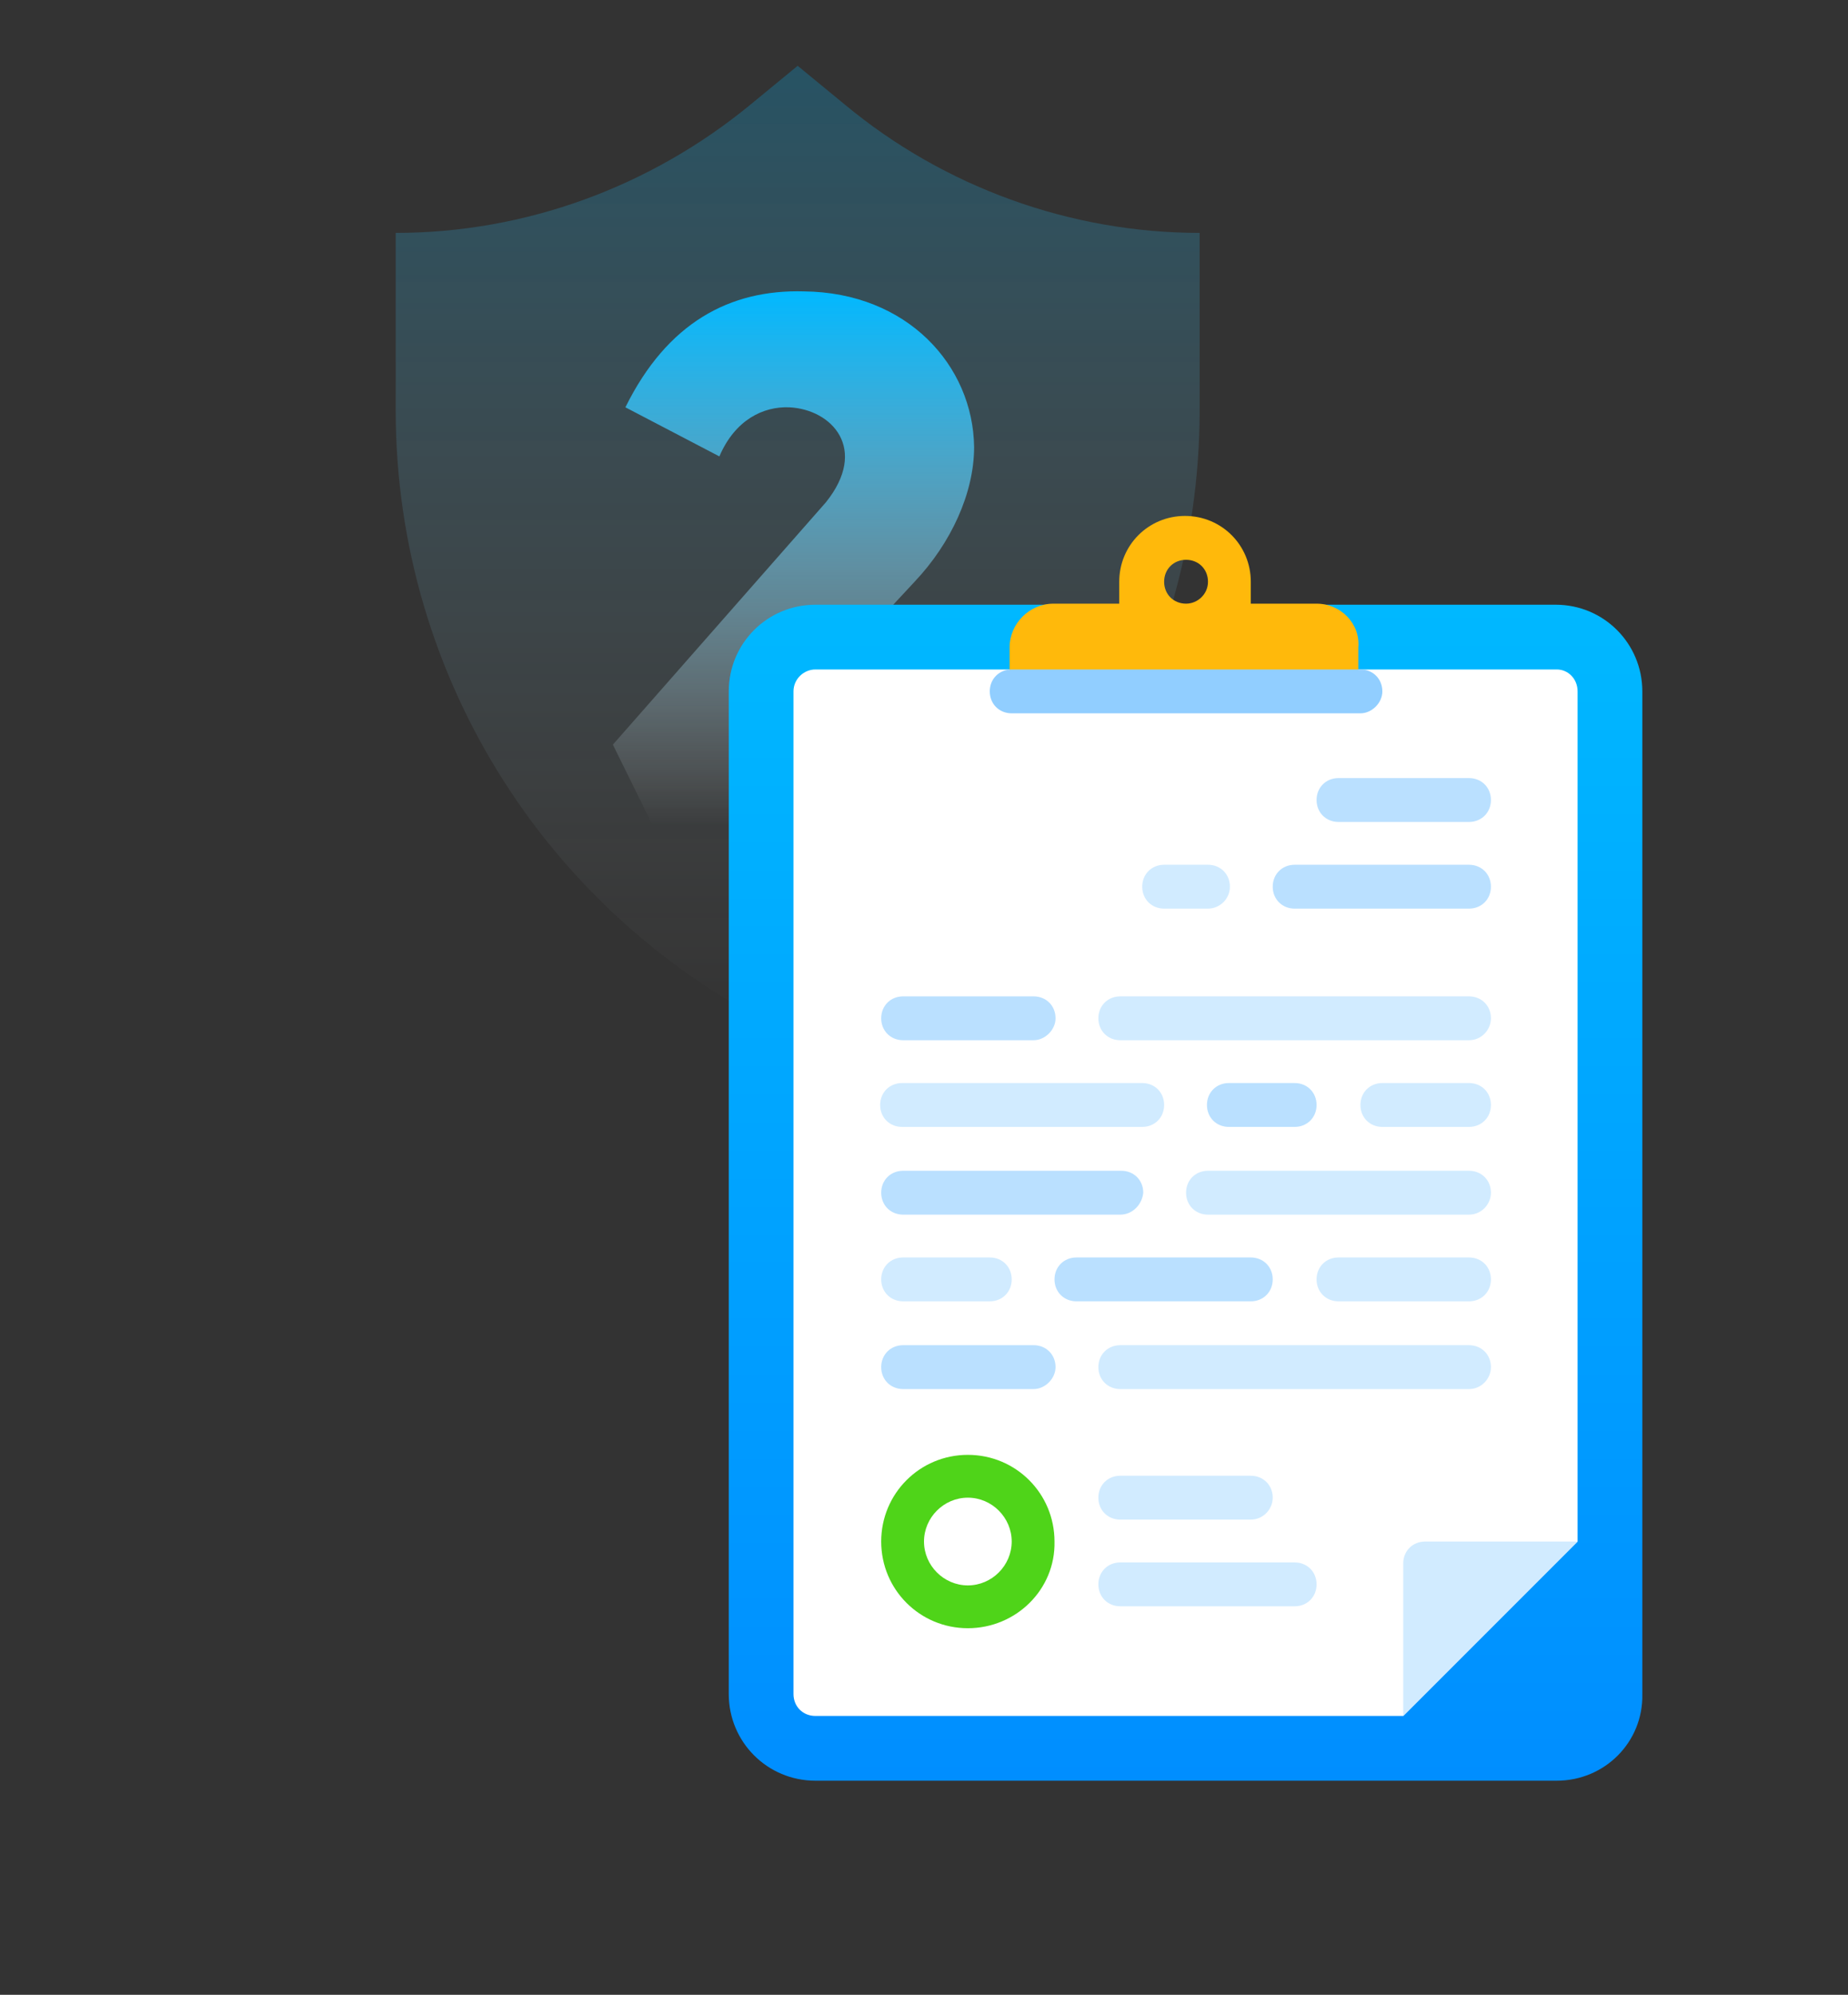 <?xml version="1.0" encoding="utf-8"?>
<!-- Generator: Adobe Illustrator 21.1.0, SVG Export Plug-In . SVG Version: 6.00 Build 0)  -->
<svg version="1.1" id="Слой_1" xmlns="http://www.w3.org/2000/svg" xmlns:xlink="http://www.w3.org/1999/xlink" x="0px" y="0px"
	 viewBox="0 0 177 191" style="enable-background:new 0 0 177 191;" xml:space="preserve">
<rect x="0" y="0" width="177" height="191" fill="#333333" stroke="none"/>
<style type="text/css">
	.st0{display:none;opacity:8.000000e-02;fill:url(#SVGID_1_);}
	.st1{display:none;fill:url(#SVGID_2_);}
	.st2{fill:#00B8FF;}
	.st3{fill:#4FD419;}
	.st4{fill:url(#SVGID_3_);}
	.st5{opacity:0.26;fill:#FFFFFF;}
	.st6{fill:#FFFFFF;}
	.st7{fill:url(#SVGID_4_);}
	.st8{fill:#FFB90B;}
	.st9{fill:url(#SVGID_5_);}
	.st10{fill:url(#SVGID_6_);}
	.st11{fill:url(#SVGID_7_);}
	.st12{fill:#008EFF;}
	.st13{fill:#91CEFF;}
	.st14{opacity:8.000000e-02;fill:#00B8FF;}
	.st15{fill:url(#SVGID_8_);}
	.st16{fill:#8CCCFF;}
	.st17{fill:#7FE057;}
	.st18{fill:#62D932;}
	.st19{clip-path:url(#SVGID_10_);fill:url(#SVGID_11_);}
	.st20{clip-path:url(#SVGID_13_);fill:url(#SVGID_14_);}
	.st21{clip-path:url(#SVGID_16_);fill:url(#SVGID_17_);}
	.st22{clip-path:url(#SVGID_19_);fill:url(#SVGID_20_);}
	.st23{clip-path:url(#SVGID_22_);fill:url(#SVGID_23_);}
	.st24{clip-path:url(#SVGID_25_);fill:url(#SVGID_26_);}
	.st25{clip-path:url(#SVGID_28_);fill:url(#SVGID_29_);}
	.st26{clip-path:url(#SVGID_31_);fill:url(#SVGID_32_);}
	.st27{clip-path:url(#SVGID_34_);fill:url(#SVGID_35_);}
	.st28{clip-path:url(#SVGID_37_);fill:url(#SVGID_38_);}
	.st29{clip-path:url(#SVGID_40_);fill:url(#SVGID_41_);}
	.st30{clip-path:url(#SVGID_43_);fill:url(#SVGID_44_);}
	.st31{clip-path:url(#SVGID_46_);fill:url(#SVGID_47_);}
	.st32{clip-path:url(#SVGID_49_);fill:url(#SVGID_50_);}
	.st33{clip-path:url(#SVGID_52_);fill:url(#SVGID_53_);}
	.st34{clip-path:url(#SVGID_55_);fill:url(#SVGID_56_);}
	.st35{clip-path:url(#SVGID_58_);fill:url(#SVGID_59_);}
	.st36{clip-path:url(#SVGID_61_);fill:url(#SVGID_62_);}
	.st37{clip-path:url(#SVGID_64_);fill:url(#SVGID_65_);}
	.st38{clip-path:url(#SVGID_67_);fill:url(#SVGID_68_);}
	.st39{clip-path:url(#SVGID_70_);fill:url(#SVGID_71_);}
	.st40{clip-path:url(#SVGID_73_);fill:url(#SVGID_74_);}
	.st41{clip-path:url(#SVGID_76_);fill:url(#SVGID_77_);}
	.st42{clip-path:url(#SVGID_79_);fill:url(#SVGID_80_);}
	.st43{clip-path:url(#SVGID_82_);fill:url(#SVGID_83_);}
	.st44{clip-path:url(#SVGID_85_);fill:url(#SVGID_86_);}
	.st45{clip-path:url(#SVGID_88_);fill:url(#SVGID_89_);}
	.st46{clip-path:url(#SVGID_91_);fill:url(#SVGID_92_);}
	.st47{clip-path:url(#SVGID_94_);fill:url(#SVGID_95_);}
	.st48{clip-path:url(#SVGID_97_);fill:url(#SVGID_98_);}
	.st49{clip-path:url(#SVGID_100_);fill:url(#SVGID_101_);}
	.st50{clip-path:url(#SVGID_103_);fill:url(#SVGID_104_);}
	.st51{opacity:0.22;clip-path:url(#SVGID_106_);fill:#FFFFFF;}
	.st52{clip-path:url(#SVGID_108_);fill:url(#SVGID_109_);}
	.st53{clip-path:url(#SVGID_111_);fill:url(#SVGID_112_);}
	.st54{clip-path:url(#SVGID_114_);fill:url(#SVGID_115_);}
	.st55{opacity:0.22;clip-path:url(#SVGID_117_);fill:#FFFFFF;}
	.st56{clip-path:url(#SVGID_119_);fill:url(#SVGID_120_);}
	.st57{clip-path:url(#SVGID_122_);fill:url(#SVGID_123_);}
	.st58{clip-path:url(#SVGID_125_);fill:url(#SVGID_126_);}
	.st59{clip-path:url(#SVGID_128_);fill:url(#SVGID_129_);}
	.st60{clip-path:url(#SVGID_131_);fill:url(#SVGID_132_);}
	.st61{clip-path:url(#SVGID_134_);fill:url(#SVGID_135_);}
	.st62{clip-path:url(#SVGID_137_);fill:url(#SVGID_138_);}
	.st63{clip-path:url(#SVGID_140_);fill:url(#SVGID_141_);}
	.st64{clip-path:url(#SVGID_143_);fill:url(#SVGID_144_);}
	.st65{clip-path:url(#SVGID_146_);fill:url(#SVGID_147_);}
	.st66{clip-path:url(#SVGID_149_);fill:url(#SVGID_150_);}
	.st67{clip-path:url(#SVGID_152_);fill:url(#SVGID_153_);}
	.st68{clip-path:url(#SVGID_155_);fill:url(#SVGID_156_);}
	.st69{opacity:0.22;clip-path:url(#SVGID_158_);fill:#FFFFFF;}
	.st70{clip-path:url(#SVGID_160_);fill:url(#SVGID_161_);}
	.st71{clip-path:url(#SVGID_163_);fill:url(#SVGID_164_);}
	.st72{clip-path:url(#SVGID_166_);fill:url(#SVGID_167_);}
	.st73{clip-path:url(#SVGID_169_);fill:url(#SVGID_170_);}
	.st74{clip-path:url(#SVGID_172_);fill:url(#SVGID_173_);}
	.st75{clip-path:url(#SVGID_175_);fill:url(#SVGID_176_);}
	.st76{clip-path:url(#SVGID_178_);fill:url(#SVGID_179_);}
	.st77{clip-path:url(#SVGID_181_);fill:url(#SVGID_182_);}
	.st78{clip-path:url(#SVGID_184_);fill:url(#SVGID_185_);}
	.st79{clip-path:url(#SVGID_187_);fill:url(#SVGID_188_);}
	.st80{clip-path:url(#SVGID_190_);fill:url(#SVGID_191_);}
	.st81{clip-path:url(#SVGID_193_);fill:url(#SVGID_194_);}
	.st82{clip-path:url(#SVGID_196_);fill:url(#SVGID_197_);}
	.st83{clip-path:url(#SVGID_199_);fill:url(#SVGID_200_);}
	.st84{clip-path:url(#SVGID_202_);fill:url(#SVGID_203_);}
	.st85{clip-path:url(#SVGID_205_);fill:url(#SVGID_206_);}
	.st86{clip-path:url(#SVGID_208_);fill:url(#SVGID_209_);}
	.st87{clip-path:url(#SVGID_211_);fill:url(#SVGID_212_);}
	.st88{clip-path:url(#SVGID_214_);fill:url(#SVGID_215_);}
	.st89{clip-path:url(#SVGID_217_);fill:url(#SVGID_218_);}
	.st90{clip-path:url(#SVGID_220_);fill:url(#SVGID_221_);}
	.st91{clip-path:url(#SVGID_223_);fill:url(#SVGID_224_);}
	.st92{clip-path:url(#SVGID_226_);fill:url(#SVGID_227_);}
	.st93{clip-path:url(#SVGID_229_);fill:url(#SVGID_230_);}
	.st94{clip-path:url(#SVGID_232_);fill:url(#SVGID_233_);}
	.st95{clip-path:url(#SVGID_235_);fill:url(#SVGID_236_);}
	.st96{opacity:0.24;fill:url(#SVGID_237_);}
	.st97{fill:url(#SVGID_238_);}
	.st98{opacity:0.24;fill:url(#SVGID_239_);}
	.st99{fill:url(#SVGID_240_);}
	.st100{opacity:0.24;fill:url(#SVGID_241_);}
	.st101{fill:url(#SVGID_242_);}
	.st102{fill:#BAE0FF;}
	.st103{fill:url(#SVGID_243_);}
	.st104{fill:#52B2FF;}
	.st105{fill:#D1EBFF;}
	.st106{fill:url(#SVGID_244_);}
	.st107{fill:#57D7FF;}
	.st108{fill:#6BD6FF;}
	.st109{fill:#FFDB83;}
	.st110{fill:url(#SVGID_245_);}
	.st111{fill:#B8EBFF;}
	.st112{fill:#FFCB4A;}
	.st113{fill:url(#SVGID_246_);}
	.st114{fill:url(#SVGID_247_);}
	.st115{clip-path:url(#SVGID_249_);}
	.st116{clip-path:url(#SVGID_251_);fill:url(#SVGID_252_);}
	.st117{clip-path:url(#SVGID_254_);}
	.st118{clip-path:url(#SVGID_256_);fill:url(#SVGID_257_);}
	.st119{clip-path:url(#SVGID_259_);}
	.st120{clip-path:url(#SVGID_261_);fill:#4FD419;}
	.st121{clip-path:url(#SVGID_263_);}
	.st122{clip-path:url(#SVGID_265_);fill:#4FD419;}
	.st123{clip-path:url(#SVGID_267_);}
	.st124{clip-path:url(#SVGID_269_);fill:url(#SVGID_270_);}
	.st125{clip-path:url(#SVGID_272_);}
	.st126{clip-path:url(#SVGID_274_);fill:url(#SVGID_275_);}
	.st127{clip-path:url(#SVGID_277_);}
	.st128{clip-path:url(#SVGID_279_);fill:url(#SVGID_280_);}
	.st129{clip-path:url(#SVGID_282_);}
	.st130{clip-path:url(#SVGID_284_);fill:url(#SVGID_285_);}
	.st131{clip-path:url(#SVGID_287_);}
	.st132{clip-path:url(#SVGID_289_);fill:url(#SVGID_290_);}
	.st133{clip-path:url(#SVGID_292_);}
	.st134{clip-path:url(#SVGID_294_);fill:url(#SVGID_295_);}
	.st135{clip-path:url(#SVGID_297_);}
	.st136{clip-path:url(#SVGID_299_);fill:url(#SVGID_300_);}
	.st137{fill:url(#SVGID_301_);}
	.st138{fill:#14130F;}
	.st139{fill:#1F2124;}
	.st140{opacity:0.8;fill:url(#SVGID_302_);}
	.st141{fill:url(#SVGID_303_);}
	.st142{opacity:0.8;fill:url(#SVGID_304_);}
	.st143{fill:url(#SVGID_305_);}
	.st144{fill:url(#SVGID_306_);}
</style>
<g>
	<linearGradient id="SVGID_1_" gradientUnits="userSpaceOnUse" x1="76.339" y1="99.263" x2="76.339" y2="6.25">
		<stop  offset="0" style="stop-color:#FFFFFF;stop-opacity:0"/>
		<stop  offset="1" style="stop-color:#00B8FF"/>
	</linearGradient>
	<path style="opacity:0.24;fill:url(#SVGID_1_);" d="M37.9,22.3v17c0,25.8,15,49.2,38.5,60l0,0c23.5-10.7,38.5-34.2,38.5-60v-17l0,0
		c-12.4,0-24.5-4.4-34-12.3l-4.5-3.7L71.9,10C62.3,17.9,50.3,22.3,37.9,22.3L37.9,22.3z"/>
	<linearGradient id="SVGID_2_" gradientUnits="userSpaceOnUse" x1="76.243" y1="78.995" x2="76.243" y2="27.784">
		<stop  offset="0" style="stop-color:#FFFFFF;stop-opacity:0"/>
		<stop  offset="1" style="stop-color:#00B8FF"/>
	</linearGradient>
	<path style="fill:url(#SVGID_2_);" d="M75.1,68.1L93.7,68v11H62.5l-3.8-7.7l20.4-23.2c4.1-5.1,0.6-8.9-3.5-9.1
		c-2.5-0.1-5.2,1.2-6.7,4.7l-9-4.7c4-8.1,10-11.3,17.1-11.1C86.9,28,93.2,35,93.3,42.8c0,4.4-2.2,9.2-5.7,12.9l-7.9,8.5L75.1,68.1z"
		/>
</g>
<g>
	<linearGradient id="SVGID_3_" gradientUnits="userSpaceOnUse" x1="113.58" y1="170.516" x2="113.58" y2="57.835">
		<stop  offset="1.610426e-07" style="stop-color:#008EFF"/>
		<stop  offset="1" style="stop-color:#00B8FF"/>
	</linearGradient>
	<path class="st4" d="M149.1,170.5H78.1c-4.6,0-8.3-3.7-8.3-8.3v-96c0-4.6,3.7-8.3,8.3-8.3h70.9c4.6,0,8.3,3.7,8.3,8.3v96
		C157.4,166.8,153.7,170.5,149.1,170.5L149.1,170.5z"/>
	<path class="st6" d="M149.1,64.1H78.1C77,64.1,76,65,76,66.2v96c0,1.2,0.9,2.1,2.1,2.1h56.3l16.7-16.7V66.2
		C151.1,65,150.2,64.1,149.1,64.1L149.1,64.1z"/>
	<path class="st8" d="M113.6,57.8c-1.2,0-2.1-0.9-2.1-2.1c0-1.2,0.9-2.1,2.1-2.1s2.1,0.9,2.1,2.1C115.7,56.9,114.7,57.8,113.6,57.8
		L113.6,57.8z M126.1,57.8h-6.3v-2.1c0-3.5-2.8-6.3-6.3-6.3c-3.5,0-6.3,2.8-6.3,6.3v2.1h-6.3c-2.3,0-4.2,1.9-4.2,4.2v4.2h33.4V62
		C130.3,59.7,128.4,57.8,126.1,57.8L126.1,57.8z"/>
	<path class="st13" d="M130.3,68.3H96.9c-1.2,0-2.1-0.9-2.1-2.1l0,0c0-1.2,0.9-2.1,2.1-2.1h33.4c1.2,0,2.1,0.9,2.1,2.1l0,0
		C132.4,67.3,131.4,68.3,130.3,68.3L130.3,68.3z"/>
	<path class="st102" d="M99,133H86.5c-1.2,0-2.1-0.9-2.1-2.1l0,0c0-1.2,0.9-2.1,2.1-2.1H99c1.2,0,2.1,0.9,2.1,2.1l0,0
		C101.1,132,100.1,133,99,133L99,133z"/>
	<path class="st105" d="M140.7,133h-33.4c-1.2,0-2.1-0.9-2.1-2.1l0,0c0-1.2,0.9-2.1,2.1-2.1h33.4c1.2,0,2.1,0.9,2.1,2.1l0,0
		C142.8,132,141.9,133,140.7,133L140.7,133z"/>
	<path class="st105" d="M119.8,145.5h-12.5c-1.2,0-2.1-0.9-2.1-2.1l0,0c0-1.2,0.9-2.1,2.1-2.1h12.5c1.2,0,2.1,0.9,2.1,2.1l0,0
		C121.9,144.5,121,145.5,119.8,145.5L119.8,145.5z"/>
	<path class="st105" d="M124,153.8h-16.7c-1.2,0-2.1-0.9-2.1-2.1l0,0c0-1.2,0.9-2.1,2.1-2.1H124c1.2,0,2.1,0.9,2.1,2.1l0,0
		C126.1,152.9,125.2,153.8,124,153.8L124,153.8z"/>
	<path class="st102" d="M99,99.6H86.5c-1.2,0-2.1-0.9-2.1-2.1l0,0c0-1.2,0.9-2.1,2.1-2.1H99c1.2,0,2.1,0.9,2.1,2.1l0,0
		C101.1,98.6,100.1,99.6,99,99.6L99,99.6z"/>
	<path class="st102" d="M124,107.9h-6.3c-1.2,0-2.1-0.9-2.1-2.1l0,0c0-1.2,0.9-2.1,2.1-2.1h6.3c1.2,0,2.1,0.9,2.1,2.1l0,0
		C126.1,107,125.2,107.9,124,107.9L124,107.9z"/>
	<path class="st105" d="M140.7,107.9h-8.3c-1.2,0-2.1-0.9-2.1-2.1l0,0c0-1.2,0.9-2.1,2.1-2.1h8.3c1.2,0,2.1,0.9,2.1,2.1l0,0
		C142.8,107,141.9,107.9,140.7,107.9L140.7,107.9z"/>
	<path class="st105" d="M140.7,99.6h-33.4c-1.2,0-2.1-0.9-2.1-2.1l0,0c0-1.2,0.9-2.1,2.1-2.1h33.4c1.2,0,2.1,0.9,2.1,2.1l0,0
		C142.8,98.6,141.9,99.6,140.7,99.6L140.7,99.6z"/>
	<path class="st102" d="M140.7,87H124c-1.2,0-2.1-0.9-2.1-2.1l0,0c0-1.2,0.9-2.1,2.1-2.1h16.7c1.2,0,2.1,0.9,2.1,2.1l0,0
		C142.8,86.1,141.9,87,140.7,87L140.7,87z"/>
	<path class="st105" d="M115.7,87h-4.2c-1.2,0-2.1-0.9-2.1-2.1l0,0c0-1.2,0.9-2.1,2.1-2.1h4.2c1.2,0,2.1,0.9,2.1,2.1l0,0
		C117.8,86.1,116.8,87,115.7,87L115.7,87z"/>
	<path class="st102" d="M140.7,78.7h-12.5c-1.2,0-2.1-0.9-2.1-2.1l0,0c0-1.2,0.9-2.1,2.1-2.1h12.5c1.2,0,2.1,0.9,2.1,2.1l0,0
		C142.8,77.8,141.9,78.7,140.7,78.7L140.7,78.7z"/>
	<path class="st102" d="M107.3,116.3H86.5c-1.2,0-2.1-0.9-2.1-2.1l0,0c0-1.2,0.9-2.1,2.1-2.1h20.9c1.2,0,2.1,0.9,2.1,2.1l0,0
		C109.4,115.3,108.5,116.3,107.3,116.3L107.3,116.3z"/>
	<path class="st105" d="M140.7,116.3h-25c-1.2,0-2.1-0.9-2.1-2.1l0,0c0-1.2,0.9-2.1,2.1-2.1h25c1.2,0,2.1,0.9,2.1,2.1l0,0
		C142.8,115.3,141.9,116.3,140.7,116.3L140.7,116.3z"/>
	<path class="st105" d="M109.4,107.9h-23c-1.2,0-2.1-0.9-2.1-2.1l0,0c0-1.2,0.9-2.1,2.1-2.1h23c1.2,0,2.1,0.9,2.1,2.1l0,0
		C111.5,107,110.6,107.9,109.4,107.9L109.4,107.9z"/>
	<path class="st102" d="M119.8,124.6h-16.7c-1.2,0-2.1-0.9-2.1-2.1l0,0c0-1.2,0.9-2.1,2.1-2.1h16.7c1.2,0,2.1,0.9,2.1,2.1l0,0
		C121.9,123.7,121,124.6,119.8,124.6L119.8,124.6z"/>
	<path class="st105" d="M140.7,124.6h-12.5c-1.2,0-2.1-0.9-2.1-2.1l0,0c0-1.2,0.9-2.1,2.1-2.1h12.5c1.2,0,2.1,0.9,2.1,2.1l0,0
		C142.8,123.7,141.9,124.6,140.7,124.6L140.7,124.6z"/>
	<path class="st105" d="M94.8,124.6h-8.3c-1.2,0-2.1-0.9-2.1-2.1l0,0c0-1.2,0.9-2.1,2.1-2.1h8.3c1.2,0,2.1,0.9,2.1,2.1l0,0
		C96.9,123.7,96,124.6,94.8,124.6L94.8,124.6z"/>
	<path class="st3" d="M92.7,143.4c-2.3,0-4.2,1.9-4.2,4.2c0,2.3,1.9,4.2,4.2,4.2c2.3,0,4.2-1.9,4.2-4.2
		C96.9,145.3,95,143.4,92.7,143.4L92.7,143.4z M92.7,155.9c-4.6,0-8.3-3.7-8.3-8.3c0-4.6,3.7-8.3,8.3-8.3c4.6,0,8.3,3.7,8.3,8.3
		C101.1,152.2,97.3,155.9,92.7,155.9L92.7,155.9z"/>
	<path class="st105" d="M134.4,164.3v-14.6c0-1.2,0.9-2.1,2.1-2.1h14.6L134.4,164.3L134.4,164.3z"/>
</g>
</svg>
